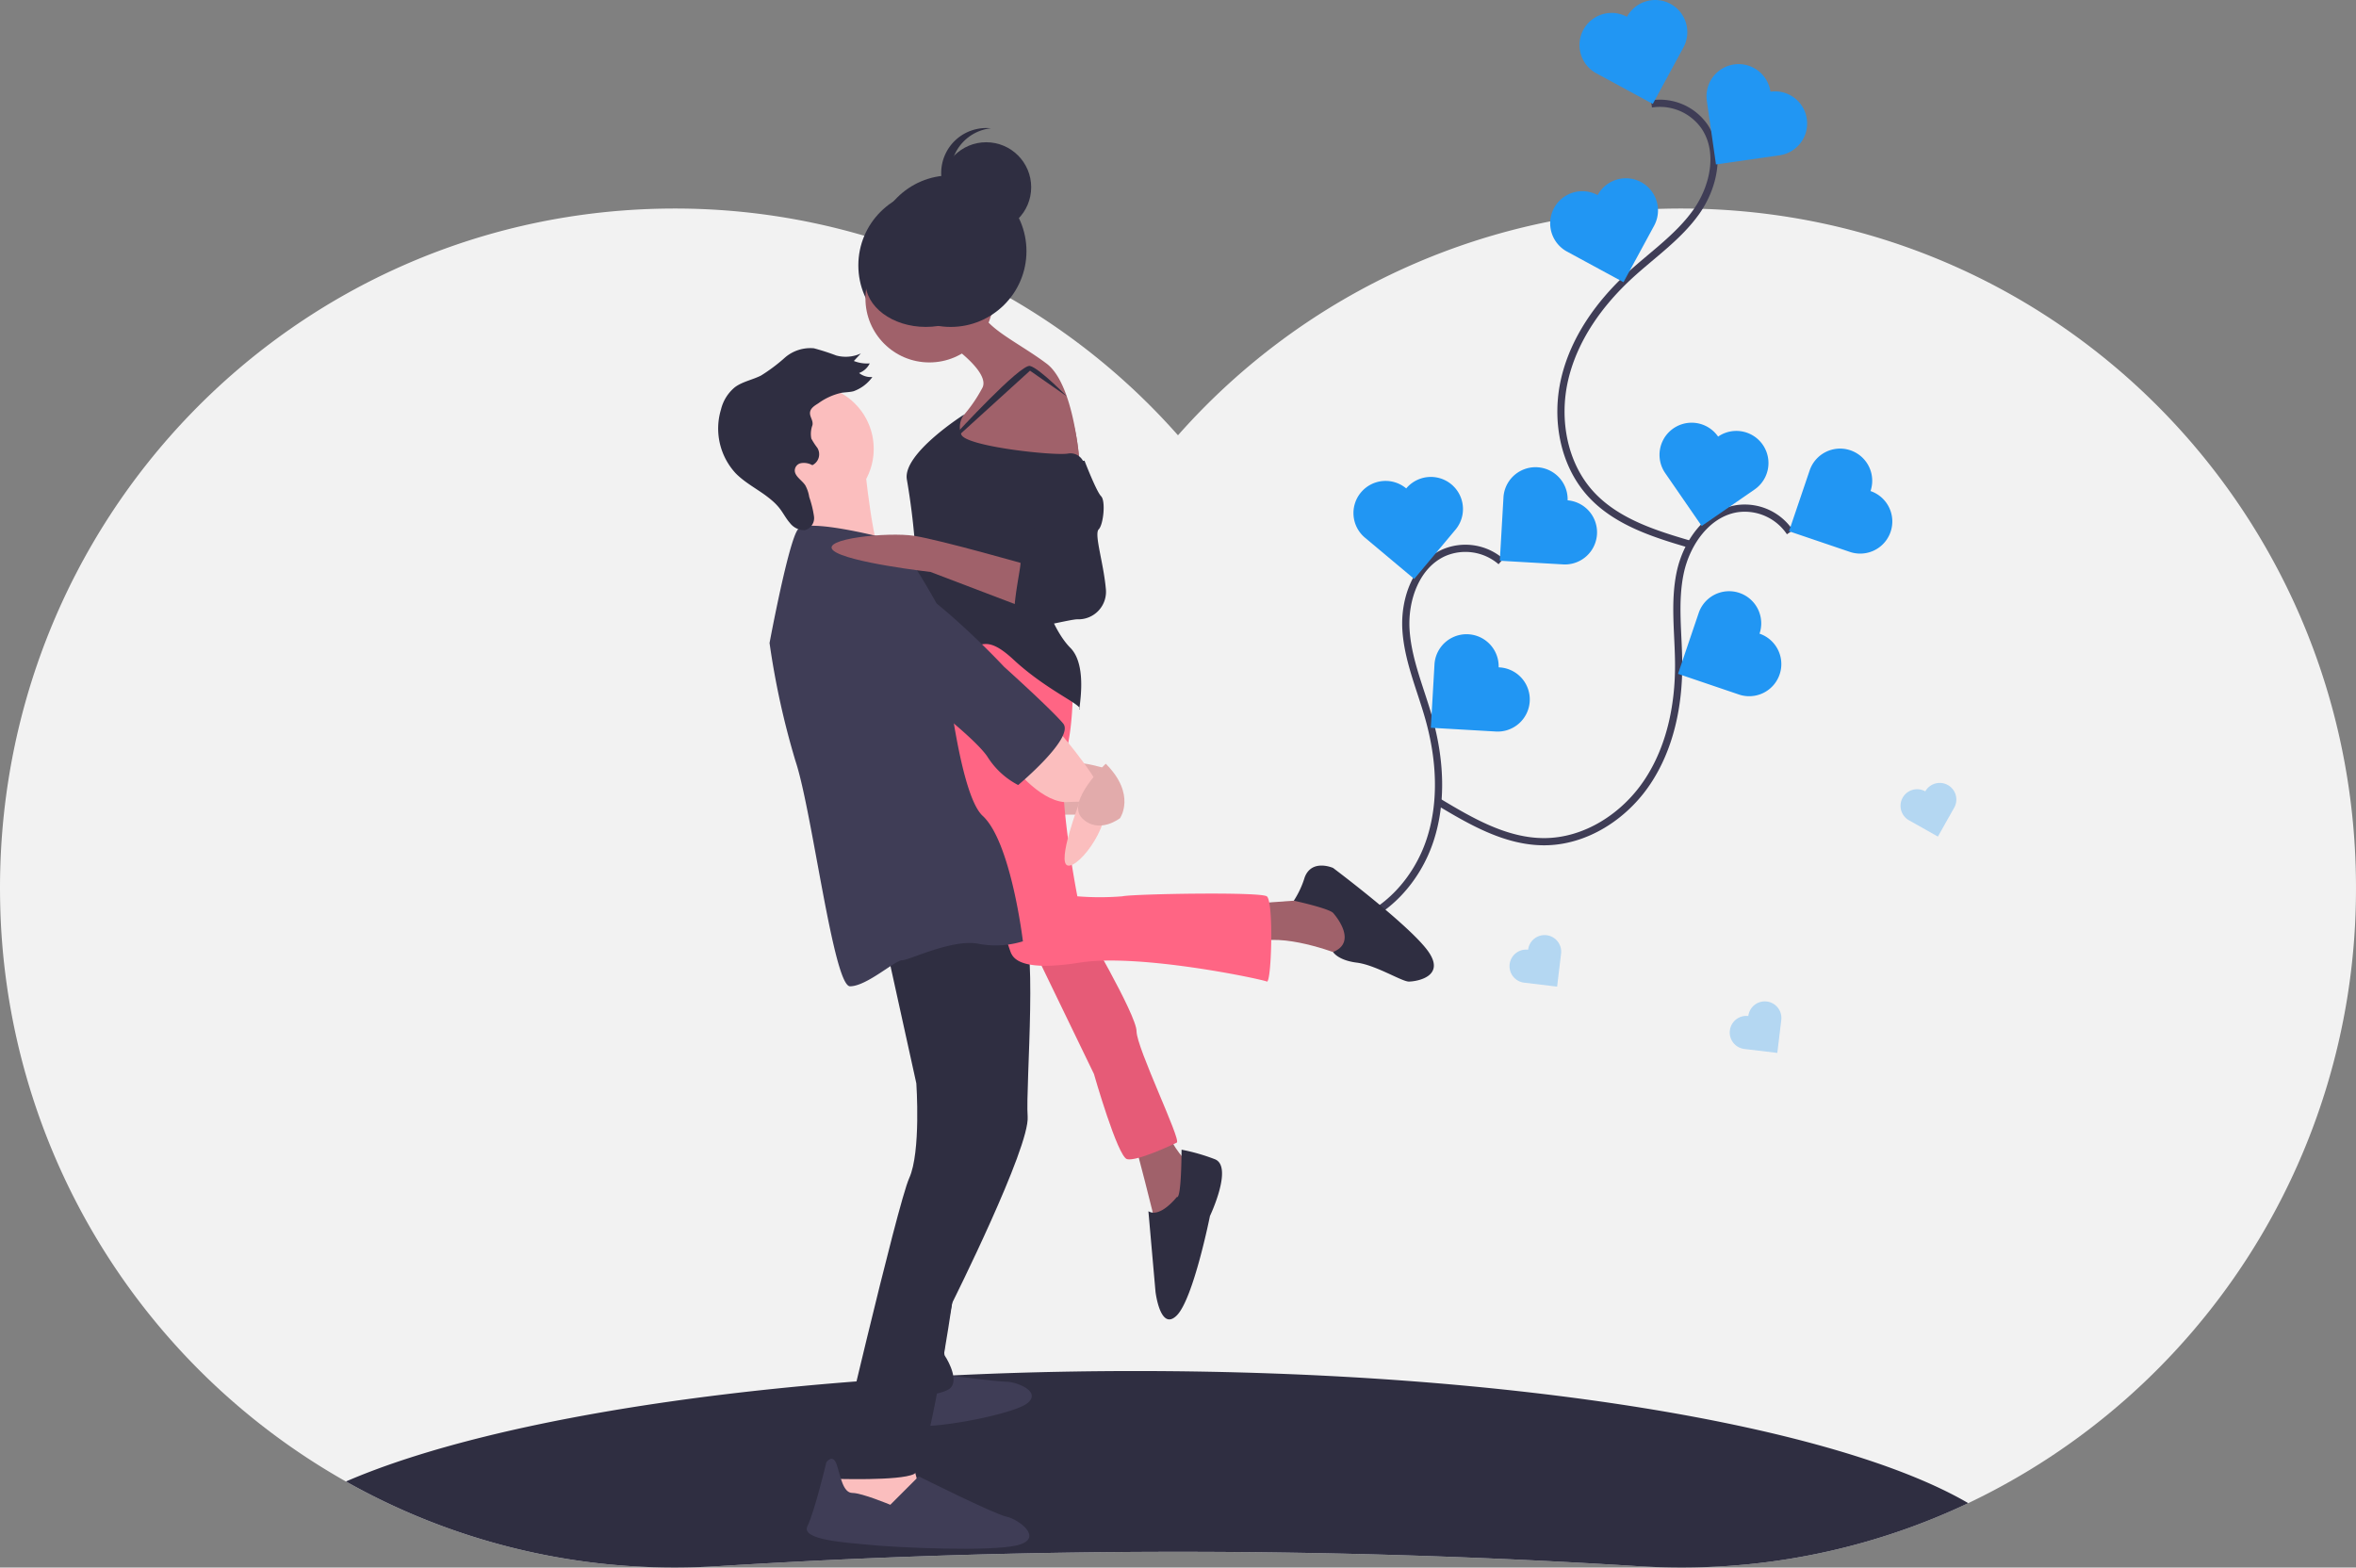 <svg xmlns="http://www.w3.org/2000/svg" width="327" height="217.589" viewBox="0 0 327 217.589">
  <rect x="0" y="0" width="327" height="217.589" fill="#808080" stroke="none"/>
  <g id="Group_5" data-name="Group 5" transform="translate(0 0)">
    <path id="Path_1014" data-name="Path 1014" d="M429.483,303.262a94.366,94.366,0,0,1-53.8,83.479,92.727,92.727,0,0,1-39.848,8.939q-2.973,0-5.9-.184a1022.175,1022.175,0,0,0-127.869,0q-2.928.182-5.9.184a92.7,92.7,0,0,1-45.655-11.946,94.39,94.39,0,0,1-47.989-80.472c-1.039-52.807,40.762-95.981,93.207-96.224A93.137,93.137,0,0,1,266,238.512a93.137,93.137,0,0,1,70.274-31.474C388.722,207.281,430.522,250.455,429.483,303.262Z" transform="translate(-102.502 -178.091)" fill="#f2f2f2"/>
    <path id="Path_1015" data-name="Path 1015" d="M473.758,716.378a92.724,92.724,0,0,1-39.848,8.939q-2.973,0-5.9-.184a1022.128,1022.128,0,0,0-127.869,0q-2.928.182-5.9.184a92.7,92.7,0,0,1-45.655-11.946c21.076-9.13,62.242-15.331,109.577-15.331C410.523,698.04,455.34,705.628,473.758,716.378Z" transform="translate(-200.572 -507.729)" fill="#2f2e41"/>
    <path id="Path_1016" data-name="Path 1016" d="M660.651,352.38a7.553,7.553,0,0,0-7.846-1.243c-3.9,1.7-5.6,6.485-5.331,10.735s2.044,8.236,3.191,12.338c1.54,5.509,1.94,11.479.135,16.907s-6.054,10.211-11.564,11.745c-5.115,1.424-10.54,0-15.655-1.428" transform="translate(-452.332 -274.44)" fill="none" stroke="#3f3d56" stroke-miterlimit="10" stroke-width="1"/>
    <path id="Path_1017" data-name="Path 1017" d="M745.315,320.645a4.459,4.459,0,0,0-8.9-.514l-.513,8.9,8.9.514a4.459,4.459,0,0,0,.513-8.9Z" transform="translate(-527.736 -251.196)" fill="#2196f3"/>
    <path id="Path_1018" data-name="Path 1018" d="M716.183,391.188a4.459,4.459,0,0,0-8.9-.514l-.514,8.9,8.9.514a4.459,4.459,0,1,0,.514-8.9Z" transform="translate(-508.178 -298.555)" fill="#2196f3"/>
    <path id="Path_1019" data-name="Path 1019" d="M681.423,321.994a4.459,4.459,0,1,0-5.728,6.836l6.836,5.728,5.728-6.836a4.459,4.459,0,0,0-6.836-5.728Z" transform="translate(-486.247 -254.197)" fill="#2196f3"/>
    <path id="Path_1020" data-name="Path 1020" d="M758.742,336.925a7.553,7.553,0,0,0-7.232-3.288c-4.216.6-7.128,4.758-8,8.927s-.224,8.483-.211,12.742c.017,5.72-1.187,11.581-4.373,16.332s-8.555,8.229-14.275,8.24c-5.309.01-10.158-2.811-14.709-5.546" transform="translate(-510.312 -263.044)" fill="none" stroke="#3f3d56" stroke-miterlimit="10" stroke-width="1"/>
    <path id="Path_1021" data-name="Path 1021" d="M869.356,314.326a4.459,4.459,0,1,0-8.445-2.867l-2.867,8.445,8.445,2.867a4.459,4.459,0,1,0,2.867-8.445Z" transform="translate(-609.739 -246.163)" fill="#2196f3"/>
    <path id="Path_1022" data-name="Path 1022" d="M822.486,374.56a4.459,4.459,0,1,0-8.445-2.867l-2.867,8.445,8.445,2.867a4.459,4.459,0,1,0,2.867-8.445Z" transform="translate(-578.273 -286.602)" fill="#2196f3"/>
    <path id="Path_1023" data-name="Path 1023" d="M811.487,299.426a4.459,4.459,0,0,0-7.342,5.064l5.064,7.342,7.342-5.064a4.459,4.459,0,1,0-5.064-7.342Z" transform="translate(-573.024 -238.823)" fill="#2196f3"/>
    <path id="Path_1024" data-name="Path 1024" d="M774.291,162.677a7.553,7.553,0,0,1,7.325,3.075c2.422,3.5,1.349,8.464-1.121,11.933s-6.074,5.926-9.209,8.808c-4.21,3.872-7.694,8.737-9.017,14.3s-.23,11.868,3.646,16.074c3.6,3.9,8.962,5.547,14.06,7.03" transform="translate(-545.08 -148.248)" fill="none" stroke="#3f3d56" stroke-miterlimit="10" stroke-width="1"/>
    <path id="Path_1025" data-name="Path 1025" d="M776.145,121.294a4.459,4.459,0,1,1,7.84,4.252l-4.252,7.84-7.84-4.252a4.459,4.459,0,0,1,4.252-7.84Z" transform="translate(-550.334 -118.96)" fill="#2196f3"/>
    <path id="Path_1026" data-name="Path 1026" d="M763.765,196.6a4.459,4.459,0,1,1,7.84,4.252l-4.252,7.84-7.84-4.252a4.459,4.459,0,0,1,4.252-7.84Z" transform="translate(-542.023 -169.52)" fill="#2196f3"/>
    <path id="Path_1027" data-name="Path 1027" d="M832.071,149.873a4.459,4.459,0,1,1,1.269,8.828l-8.828,1.269-1.269-8.828a4.459,4.459,0,1,1,8.828-1.269Z" transform="translate(-586.344 -137.146)" fill="#2196f3"/>
    <rect id="Rectangle_393" data-name="Rectangle 393" width="8.216" height="4.272" transform="translate(144.767 108.807)" fill="#fbbebe"/>
    <rect id="Rectangle_394" data-name="Rectangle 394" width="8.216" height="4.272" transform="translate(144.767 108.807)" opacity="0.1"/>
    <circle id="Ellipse_4" data-name="Ellipse 4" cx="10.517" cy="10.517" r="10.517" transform="translate(119.133 26.318)" fill="#2f2e41"/>
    <path id="Path_1028" data-name="Path 1028" d="M561.249,442.06s-3.286-.986-3.944-.657,2.3,2.958,2.3,2.958Z" transform="translate(-407.773 -335.389)" fill="#fbbebe"/>
    <path id="Path_1029" data-name="Path 1029" d="M561.249,442.06s-3.286-.986-3.944-.657,2.3,2.958,2.3,2.958Z" transform="translate(-407.773 -335.389)" opacity="0.1"/>
    <path id="Path_1030" data-name="Path 1030" d="M485.918,699.54s7.559.986,8.873.986,4.93,1.315,2.958,2.958-14.46,3.944-16.1,2.958-3.944-3.944-2.3-4.272A53.135,53.135,0,0,0,485.918,699.54Z" transform="translate(-355.118 -508.736)" fill="#3f3d56"/>
    <path id="Path_1031" data-name="Path 1031" d="M351.627,614.223l-2.629,4.6,3.286,1.643,6.244,1.315,3.286-4.272-1.315-4.93Z" transform="translate(-234.302 -411.259)" fill="#fbbebe"/>
    <path id="Path_1032" data-name="Path 1032" d="M493.031,633.54s-4.272,18.075-3.615,19.061,1.972,3.615.657,4.6-6.573,1.315-6.573,1.315l1.643-9.531,2.3-11.5Z" transform="translate(-358.287 -464.426)" fill="#2f2e41"/>
    <path id="Path_1033" data-name="Path 1033" d="M461.73,509.5,466,528.887s.657,9.531-.986,13.146S454.5,583.771,454.5,583.771s9.2.329,11.174-.657,5.3-23.75,5.3-23.75,10.806-21.6,10.477-25.876,1.633-25.975-1.155-27.612S461.73,509.5,461.73,509.5Z" transform="translate(-338.818 -378.506)" fill="#2f2e41"/>
    <path id="Path_1034" data-name="Path 1034" d="M454.8,741.5l3.944-3.944s10.517,5.258,12.16,5.587,5.258,2.958,1.643,3.944-17.089.329-20.376,0-9.859-.657-8.873-2.629,2.629-8.873,2.629-8.873.908-1.256,1.44.358.86,3.914,2.175,3.914S454.8,741.5,454.8,741.5Z" transform="translate(-331.229 -532.625)" fill="#3f3d56"/>
    <path id="Path_1035" data-name="Path 1035" d="M629.582,499.2l9.2-.657,6.244,3.286-.657,3.944-2.629.657s-7.23-2.958-11.5-1.972S629.582,499.2,629.582,499.2Z" transform="translate(-455.401 -373.793)" fill="#a0616a"/>
    <path id="Path_1036" data-name="Path 1036" d="M654.367,491.113s3.615,3.954,0,5.428c0,0,.657,1.145,3.286,1.474s6.244,2.629,7.23,2.629,5.258-.657,2.629-4.272-13.146-11.5-13.146-11.5-2.958-1.315-3.944,1.315a12.784,12.784,0,0,1-1.506,3.23S653.71,490.456,654.367,491.113Z" transform="translate(-469.341 -364.394)" fill="#2f2e41"/>
    <path id="Path_1037" data-name="Path 1037" d="M581.5,597.422s2.958,11.174,2.958,11.831,3.944-2.629,3.944-2.629l.657-5.916s-2.629-2.629-2.629-4.272S581.5,597.422,581.5,597.422Z" transform="translate(-424.08 -439.154)" fill="#a0616a"/>
    <path id="Path_1038" data-name="Path 1038" d="M591.444,611.113s-2.3,2.958-3.944,1.972l.986,11.174s.657,5.587,2.958,3.286,4.6-13.8,4.6-13.8,3.286-6.9.657-7.888a27.367,27.367,0,0,0-4.6-1.315S592.1,611.442,591.444,611.113Z" transform="translate(-428.108 -444.957)" fill="#2f2e41"/>
    <path id="Path_1039" data-name="Path 1039" d="M534.5,509.2l9.859,20.376s3.286,11.5,4.6,11.831,6.244-1.972,6.9-2.3-5.587-13.146-5.587-15.446-7.559-15.118-7.559-15.118Z" transform="translate(-392.526 -380.507)" fill="#ff6584"/>
    <path id="Path_1040" data-name="Path 1040" d="M534.5,509.2l9.859,20.376s3.286,11.5,4.6,11.831,6.244-1.972,6.9-2.3-5.587-13.146-5.587-15.446-7.559-15.118-7.559-15.118Z" transform="translate(-392.526 -380.507)" opacity="0.1"/>
    <path id="Path_1041" data-name="Path 1041" d="M516.561,390.456s.329,6.9-.986,11.5,1.643,19.719,1.643,19.719a38.629,38.629,0,0,0,6.244,0c1.315-.329,19.061-.657,20.047,0s.657,12.16,0,11.831-17.747-3.944-25.963-2.629-9.2-.657-9.531-1.315-5.916-18.4-5.916-18.4l-1.972-8.545-2.629-9.2,1.643-8.873Z" transform="translate(-367.686 -297.259)" fill="#ff6584"/>
    <circle id="Ellipse_5" data-name="Ellipse 5" cx="8.873" cy="8.873" r="8.873" transform="translate(120.119 32.562)" fill="#a0616a"/>
    <circle id="Ellipse_6" data-name="Ellipse 6" cx="8.873" cy="8.873" r="8.873" transform="translate(103.522 53.431)" fill="#fbbebe"/>
    <path id="Path_1042" data-name="Path 1042" d="M502.5,252.965s5.916,3.944,4.93,6.244a20.188,20.188,0,0,1-3.615,4.93l-.329,3.615,4.93,1.643,12.488.657s-.657-11.174-4.6-14.132-8.545-4.93-9.2-7.559S502.5,252.965,502.5,252.965Z" transform="translate(-371.043 -205.45)" fill="#a0616a"/>
    <path id="Path_1043" data-name="Path 1043" d="M532.436,282.6c-2.151-4.018-8.2-3.53-9.456.852a3.964,3.964,0,0,0,.38,3.2c2.3,3.944,3.944,6.9,3.944,6.9l7.23-.657S534.676,286.786,532.436,282.6Z" transform="translate(-384.673 -226.979)" fill="#a0616a"/>
    <path id="Path_1044" data-name="Path 1044" d="M493.409,293.954s-8.639,5.451-7.981,9.066a96.757,96.757,0,0,1,1.315,12.16c0,2.3,2.3,9.531,5.587,10.845s3.286-2.3,7.888,1.972,9.531,6.244,9.2,6.9,1.315-5.916-1.315-8.545-5.587-10.188-2.958-13.474,4.93-11.831,4.93-11.831a1.958,1.958,0,0,0-2.3-1.643c-1.972.329-14.132-.986-14.789-2.629a2.775,2.775,0,0,1,.423-2.822Z" transform="translate(-359.557 -236.443)" fill="#2f2e41"/>
    <path id="Path_1045" data-name="Path 1045" d="M506.055,283.019s9.02-9.824,10.334-9.5,5.1,4.218,5.1,4.218l-5.1-3.561-10.334,9.392Z" transform="translate(-373.43 -222.722)" fill="#2f2e41"/>
    <path id="Path_1046" data-name="Path 1046" d="M447.359,313.54s1.234,13.292,2.918,14.534-12.777.913-12.777.913,3.286-10.188,1.315-11.5S447.359,313.54,447.359,313.54Z" transform="translate(-327.405 -249.593)" fill="#fbbebe"/>
    <path id="Path_1047" data-name="Path 1047" d="M443.932,342.839s-11.174-2.958-12.488-1.315S427.5,357.3,427.5,357.3a110.858,110.858,0,0,0,3.615,16.432c2.3,6.9,5.258,31.221,7.559,31.221s6.244-3.615,7.23-3.615,6.9-2.958,10.517-2.3a12.8,12.8,0,0,0,6.244-.329s-1.643-13.8-5.587-17.418-5.916-28.592-5.916-28.592S445.575,342.182,443.932,342.839Z" transform="translate(-320.691 -268.047)" fill="#3f3d56"/>
    <path id="Path_1048" data-name="Path 1048" d="M529.5,431.47s3.737,5.072,7.455,5.329l2.075-.071s-3.286,8.545-1.643,8.873,6.573-6.244,4.93-9.859-6.573-9.2-6.573-9.2Z" transform="translate(-389.169 -325.456)" fill="#fbbebe"/>
    <path id="Path_1049" data-name="Path 1049" d="M561.651,441.54s-5.587,5.258-3.286,7.559,5.258,0,5.258,0S565.924,445.812,561.651,441.54Z" transform="translate(-408.175 -335.526)" fill="#fbbebe"/>
    <path id="Path_1050" data-name="Path 1050" d="M561.651,441.54s-5.587,5.258-3.286,7.559,5.258,0,5.258,0S565.924,445.812,561.651,441.54Z" transform="translate(-408.175 -335.526)" opacity="0.1"/>
    <circle id="Ellipse_7" data-name="Ellipse 7" cx="10.517" cy="10.517" r="10.517" transform="translate(121.434 24.346)" fill="#2f2e41"/>
    <circle id="Ellipse_8" data-name="Ellipse 8" cx="6.244" cy="6.244" r="6.244" transform="translate(130.636 19.745)" fill="#2f2e41"/>
    <path id="Path_1051" data-name="Path 1051" d="M501.307,179.284a6.244,6.244,0,0,1,5.586-6.209,6.244,6.244,0,1,0,0,12.418A6.244,6.244,0,0,1,501.307,179.284Z" transform="translate(-369.357 -155.267)" fill="#2f2e41"/>
    <ellipse id="Ellipse_9" data-name="Ellipse 9" cx="8.38" cy="6.244" rx="8.38" ry="6.244" transform="translate(120.119 32.89)" fill="#2f2e41"/>
    <path id="Path_1052" data-name="Path 1052" d="M418.931,276.628a3.457,3.457,0,0,0-.158,1.872,9.893,9.893,0,0,0,.839,1.29,1.688,1.688,0,0,1-.7,2.4,2.349,2.349,0,0,0-1.614-.273,1.051,1.051,0,0,0-.815,1.14c.116.759,1,1.245,1.45,1.922a4.975,4.975,0,0,1,.549,1.63,14.559,14.559,0,0,1,.656,2.653,1.736,1.736,0,0,1-1.266,1.951,2.54,2.54,0,0,1-2.07-1c-.535-.609-.9-1.331-1.386-1.971-1.592-2.082-4.314-3.052-6.157-4.942a9.149,9.149,0,0,1-2.017-8.866,5.716,5.716,0,0,1,1.94-3.081c1.047-.769,2.445-1.015,3.618-1.612a23.735,23.735,0,0,0,3.325-2.5,5.393,5.393,0,0,1,4-1.279,31.993,31.993,0,0,1,3.1,1,5.022,5.022,0,0,0,3.423-.282l-.973,1.045a4.956,4.956,0,0,0,2.206.334,2.674,2.674,0,0,1-1.481,1.337,2.657,2.657,0,0,0,1.846.556,5.5,5.5,0,0,1-2.612,1.972c-.545.141-1.139.134-1.7.226a8.642,8.642,0,0,0-3.189,1.451c-.514.326-1.161.7-1.158,1.374C418.592,275.537,419.048,276,418.931,276.628Z" transform="translate(-306.165 -217.618)" fill="#2f2e41"/>
    <path id="Path_1053" data-name="Path 1053" d="M455.806,355.564s-2.958,10.845,2.3,13.146,16.1,10.845,18.075,13.8a11.036,11.036,0,0,0,4.272,3.944s7.887-6.573,6.244-8.545-8.216-7.887-8.216-7.887S461.722,351.948,455.806,355.564Z" transform="translate(-339.138 -277.484)" fill="#3f3d56"/>
    <path id="Path_1054" data-name="Path 1054" d="M480.906,348.978s-12.074-3.452-15.732-4.026-13.189.411-11.217,2.054,13.474,2.958,13.474,2.958l13.8,5.258Z" transform="translate(-338.275 -270.57)" fill="#a0616a"/>
    <path id="Path_1055" data-name="Path 1055" d="M532.7,314.526s.986,6.573.986,8.873,1.643,4.272.329,4.272-2.3-1.315-2.3,0-1.972,9.2,0,9.2,6.9-1.315,7.887-1.315a3.825,3.825,0,0,0,3.944-4.272c-.329-3.615-1.643-7.559-.986-8.216s.986-3.944.329-4.6-2.3-4.93-2.3-4.93Z" transform="translate(-390.065 -249.593)" fill="#2f2e41"/>
    <g id="Group_2" data-name="Group 2" transform="translate(209.519 129.8)" opacity="0.3">
      <path id="Path_1056" data-name="Path 1056" d="M742.6,515.944a2.3,2.3,0,0,0-.549,4.574l4.574.549.549-4.574a2.3,2.3,0,0,0-4.574-.549Z" transform="translate(-740.025 -513.915)" fill="#2196f3"/>
    </g>
    <g id="Group_3" data-name="Group 3" transform="translate(263.785 108.677)" opacity="0.3">
      <path id="Path_1057" data-name="Path 1057" d="M908.582,450.816a2.3,2.3,0,0,0-2.262,4.013l4.013,2.262,2.262-4.013a2.3,2.3,0,0,0-4.013-2.262Z" transform="translate(-905.148 -449.644)" fill="#2196f3"/>
    </g>
    <g id="Group_4" data-name="Group 4" transform="translate(240.082 139.002)" opacity="0.3">
      <path id="Path_1058" data-name="Path 1058" d="M835.6,543.944a2.3,2.3,0,0,0-.549,4.574l4.574.549.549-4.574a2.3,2.3,0,0,0-4.574-.549Z" transform="translate(-833.025 -541.915)" fill="#2196f3"/>
    </g>
  </g>
</svg>

